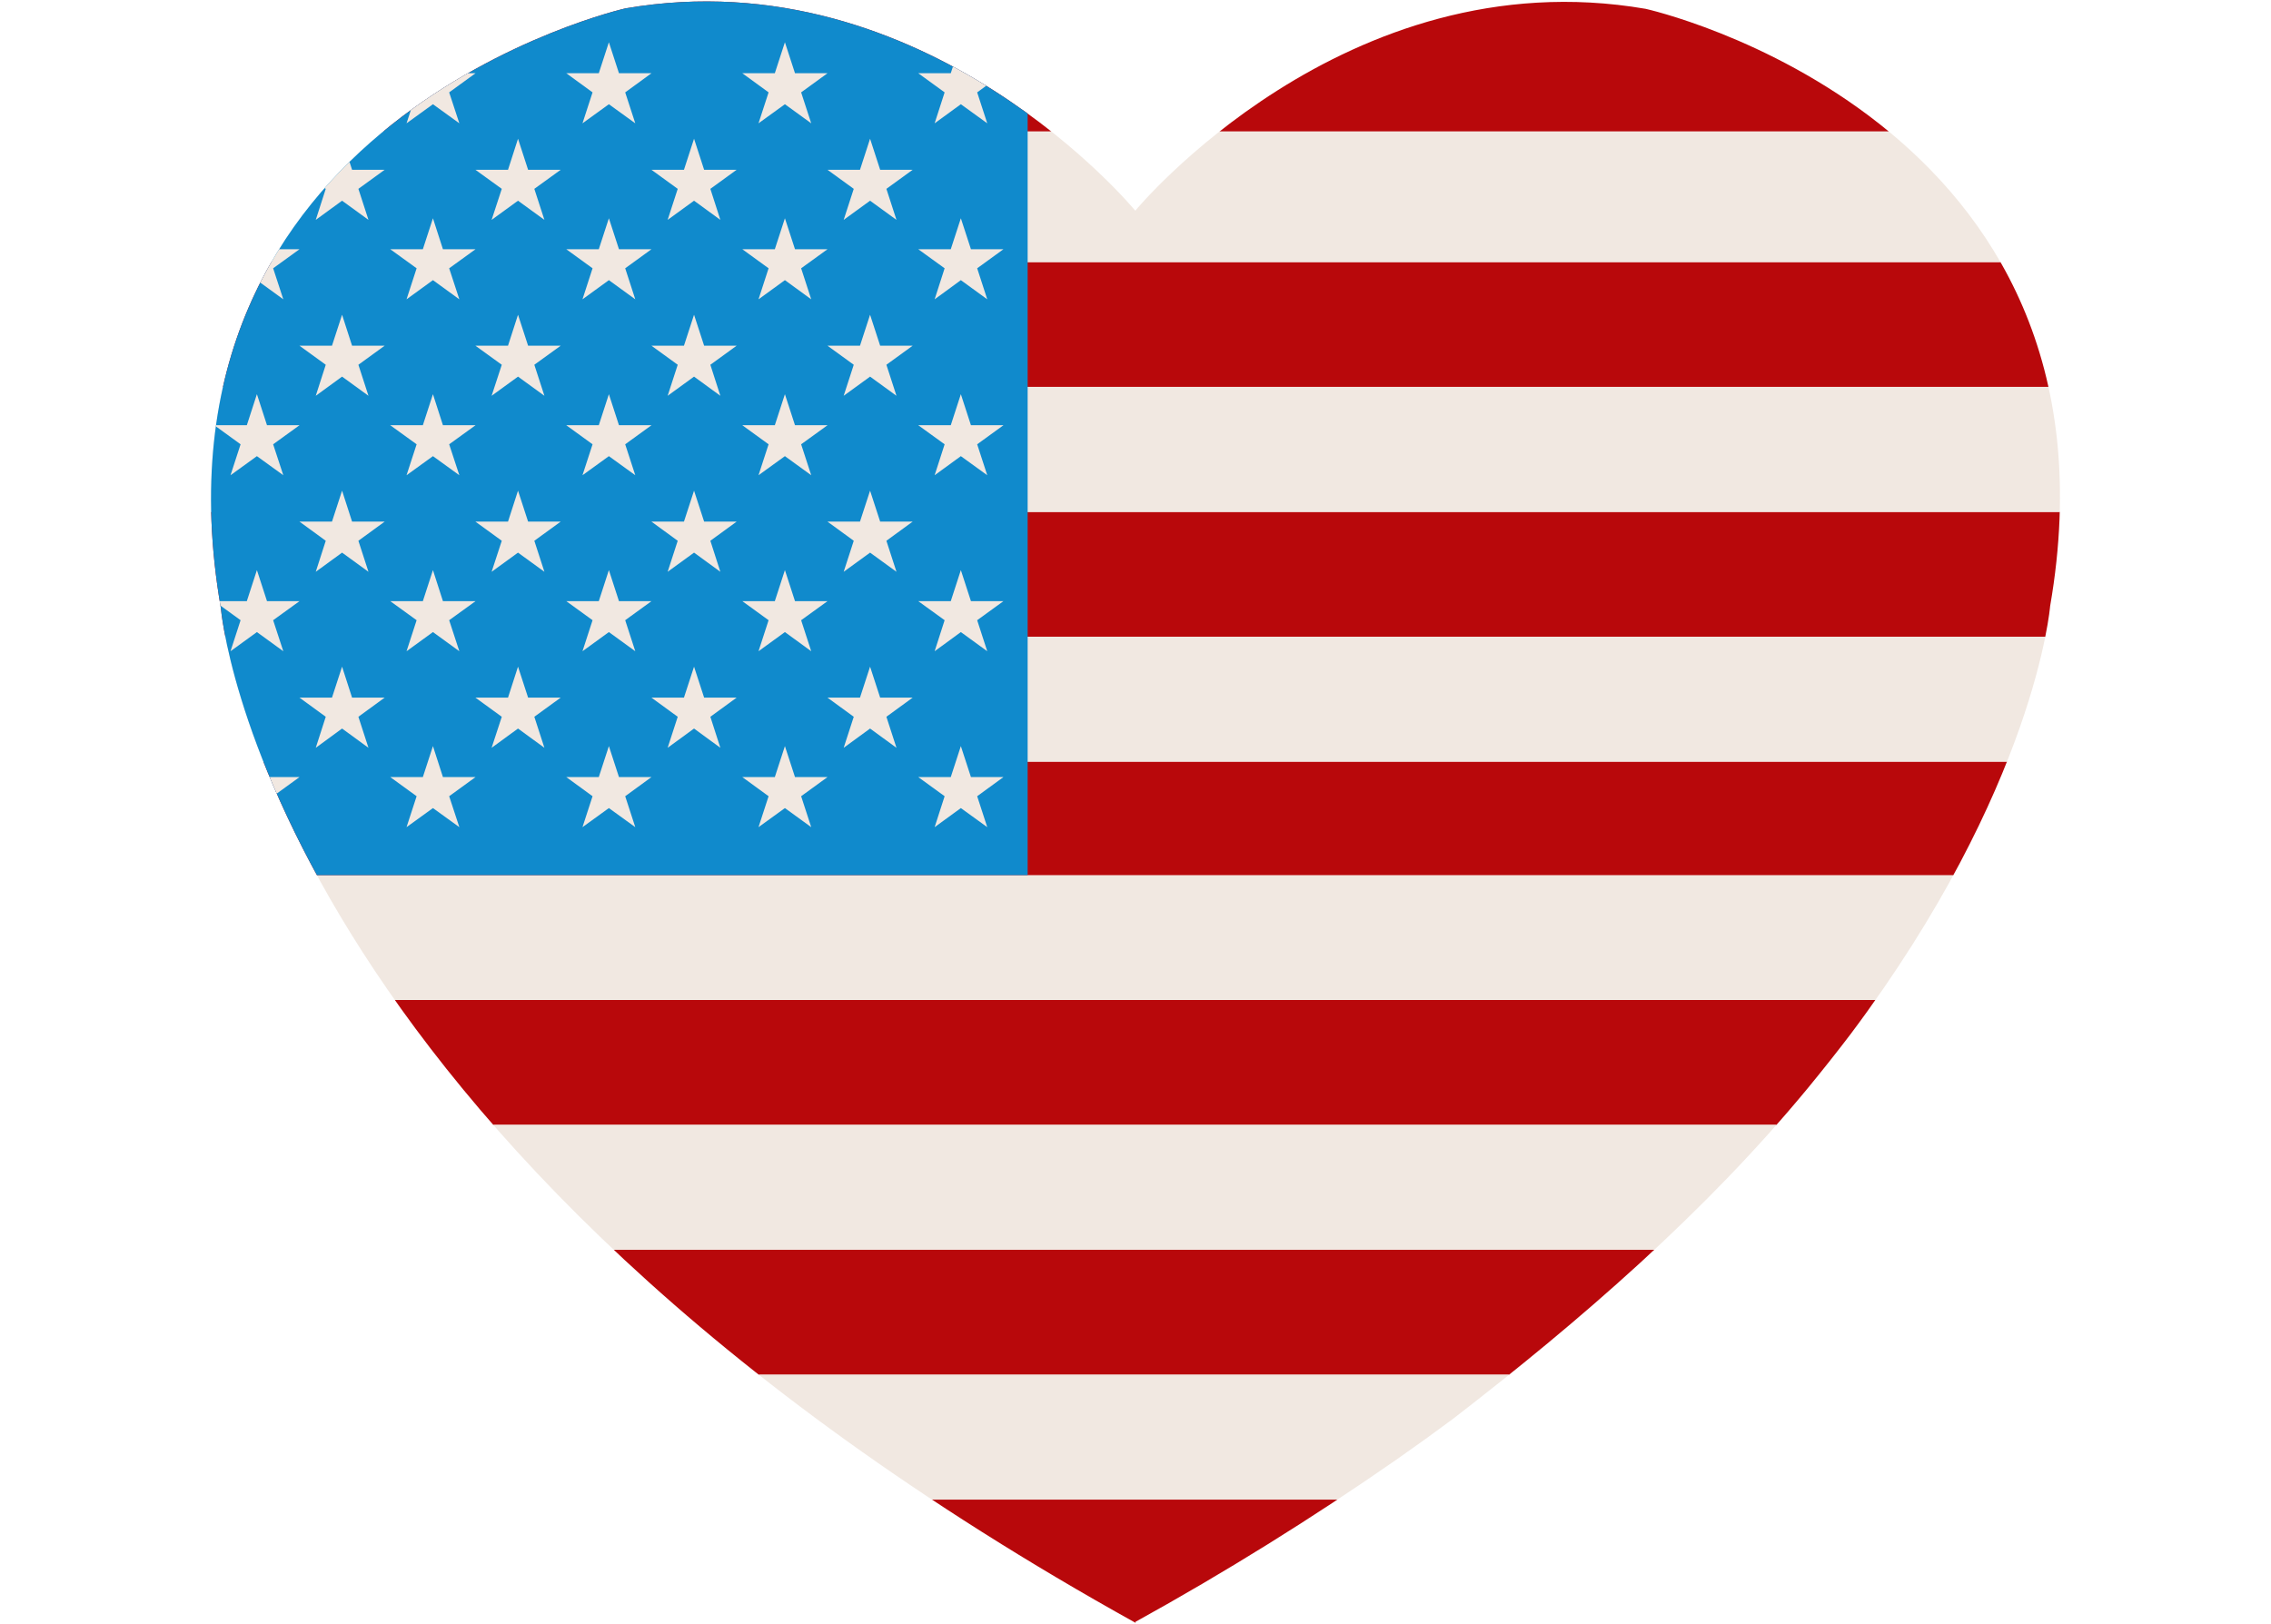 <svg xmlns="http://www.w3.org/2000/svg" viewBox="0 0 254.67 182.19"><defs><clipPath id="a"><path d="M127.31 181.91a334.64 334.64 0 0 0 29.29-18.21q3.26-2.28 6.33-4.56c14.25-11 28.3-23.15 39.84-37.15q2.53-3.08 4.75-6c20.76-27.69 22.38-48 22.38-48 9.5-54.86-45.36-67-45.36-67-33.76-5.8-57.23 22.64-57.23 22.64S103.88-4.86 70.13.94c0 0-54.86 12.42-45.36 67.27 0 0 4.74 59.49 102.59 113.81z" fill="none"/></clipPath></defs><title>Asset 5</title><g data-name="Layer 2"><g clip-path="url(#a)" data-name="Layer 1"><path fill="#b8080b" d="M0 140.17h254.67v14.01H0z"/><path fill="#b8080b" d="M0 112.16h254.67v14H0z"/><path fill="#f1e8e1" d="M0 126.16h254.67v14H0z"/><path fill="#f1e8e1" d="M0 154.18h254.67v14.01H0z"/><path fill="#f1e8e1" d="M0 98.15h254.67v14.01H0z"/><path fill="#b8080b" d="M0 168.19h254.67v14H0z"/><path fill="#b8080b" d="M0 57.41h254.67v14.01H0z"/><path fill="#b8080b" d="M0 0h254.67v14.75H0z"/><path fill="#b8080b" d="M0 85.42h254.67v12.73H0z"/><path fill="#b8080b" d="M0 29.39h254.67v14H0z"/><path fill="#f1e8e1" d="M0 14.75h254.67v14.64H0z"/><path fill="#f1e8e1" d="M0 71.41h254.67v14.01H0z"/><path fill="#f1e8e1" d="M0 43.4h254.67v14.01H0z"/><path fill="#108acc" d="M0 0h115.24v98.15H0z"/><path fill="#f1e8e1" d="M9.07 4.74l1.13 3.47h3.66l-2.96 2.15 1.13 3.47-2.96-2.14-2.95 2.14 1.12-3.47-2.95-2.15h3.65l1.13-3.47z"/><path fill="#f1e8e1" d="M28.81 4.74l1.13 3.47h3.65l-2.96 2.15 1.14 3.47-2.96-2.14-2.96 2.14 1.13-3.47-2.95-2.15h3.65l1.13-3.47z"/><path fill="#f1e8e1" d="M48.55 4.74l1.12 3.47h3.66l-2.96 2.15 1.14 3.47-2.96-2.14-2.96 2.14 1.13-3.47-2.96-2.15h3.66l1.13-3.47z"/><path fill="#f1e8e1" d="M68.28 4.74l1.13 3.47h3.65l-2.95 2.15 1.13 3.47-2.96-2.14-2.96 2.14 1.13-3.47-2.95-2.15h3.65l1.13-3.47z"/><path fill="#f1e8e1" d="M88.02 4.74l1.13 3.47h3.65l-2.96 2.15 1.13 3.47-2.95-2.14-2.96 2.14 1.13-3.47-2.95-2.15h3.65l1.13-3.47z"/><path fill="#f1e8e1" d="M107.75 4.74l1.13 3.47h3.65l-2.95 2.15 1.13 3.47-2.96-2.14-2.94 2.14 1.12-3.47-2.96-2.15h3.65l1.13-3.47z"/><path fill="#f1e8e1" d="M9.07 24.48l1.13 3.47h3.66l-2.96 2.14 1.13 3.48-2.96-2.15-2.95 2.15 1.12-3.48-2.95-2.14h3.65l1.13-3.47z"/><path fill="#f1e8e1" d="M28.81 24.48l1.13 3.47h3.65l-2.96 2.14 1.14 3.48-2.96-2.15-2.96 2.15 1.13-3.48-2.95-2.14h3.65l1.13-3.47z"/><path fill="#f1e8e1" d="M48.55 24.48l1.12 3.47h3.66l-2.96 2.14 1.14 3.48-2.96-2.15-2.96 2.15 1.13-3.48-2.96-2.14h3.66l1.13-3.47z"/><path fill="#f1e8e1" d="M68.28 24.48l1.13 3.47h3.65l-2.95 2.14 1.13 3.48-2.96-2.15-2.96 2.15 1.13-3.48-2.95-2.14h3.65l1.13-3.47z"/><path fill="#f1e8e1" d="M88.02 24.48l1.13 3.47h3.65l-2.96 2.14 1.13 3.48-2.95-2.15-2.96 2.15 1.13-3.48-2.95-2.14h3.65l1.13-3.47z"/><path fill="#f1e8e1" d="M107.75 24.48l1.13 3.47h3.65l-2.95 2.14 1.13 3.48-2.96-2.15-2.94 2.15 1.12-3.48-2.96-2.14h3.65l1.13-3.47z"/><path fill="#f1e8e1" d="M9.07 44.21l1.13 3.48h3.66l-2.96 2.14 1.13 3.47-2.96-2.14-2.95 2.14 1.12-3.47-2.95-2.14h3.65l1.13-3.48z"/><path fill="#f1e8e1" d="M28.81 44.21l1.13 3.48h3.65l-2.96 2.14 1.14 3.47-2.96-2.14-2.96 2.14 1.13-3.47-2.95-2.14h3.65l1.13-3.48z"/><path fill="#f1e8e1" d="M48.55 44.21l1.12 3.48h3.66l-2.96 2.14 1.14 3.47-2.96-2.14-2.96 2.14 1.13-3.47-2.96-2.14h3.66l1.13-3.48z"/><path fill="#f1e8e1" d="M68.28 44.21l1.13 3.48h3.65l-2.95 2.14 1.13 3.47-2.96-2.14-2.96 2.14 1.13-3.47-2.95-2.14h3.65l1.13-3.48z"/><path fill="#f1e8e1" d="M88.02 44.21l1.13 3.48h3.65l-2.96 2.14 1.13 3.47-2.95-2.14-2.96 2.14 1.13-3.47-2.95-2.14h3.65l1.13-3.48z"/><path fill="#f1e8e1" d="M107.75 44.21l1.13 3.48h3.65l-2.95 2.14 1.13 3.47-2.96-2.14-2.94 2.14 1.12-3.47-2.96-2.14h3.65l1.13-3.48z"/><path fill="#f1e8e1" d="M9.07 63.94l1.13 3.48h3.66l-2.96 2.14 1.13 3.48-2.96-2.15-2.95 2.15 1.12-3.48-2.95-2.14h3.65l1.13-3.48z"/><path fill="#f1e8e1" d="M28.81 63.94l1.13 3.48h3.65l-2.96 2.14 1.14 3.48-2.96-2.15-2.96 2.15 1.13-3.48-2.95-2.14h3.65l1.13-3.48z"/><path fill="#f1e8e1" d="M48.55 63.94l1.12 3.48h3.66l-2.96 2.14 1.14 3.48-2.96-2.15-2.96 2.15 1.13-3.48-2.96-2.14h3.66l1.13-3.48z"/><path fill="#f1e8e1" d="M68.28 63.94l1.13 3.48h3.65l-2.95 2.14 1.13 3.48-2.96-2.15-2.96 2.15 1.13-3.48-2.95-2.14h3.65l1.13-3.48z"/><path fill="#f1e8e1" d="M88.02 63.94l1.13 3.48h3.65l-2.96 2.14 1.13 3.48-2.95-2.15-2.96 2.15 1.13-3.48-2.95-2.14h3.65l1.13-3.48z"/><path fill="#f1e8e1" d="M107.75 63.94l1.13 3.48h3.65l-2.95 2.14 1.13 3.48-2.96-2.15-2.94 2.15 1.12-3.48-2.96-2.14h3.65l1.13-3.48z"/><path fill="#f1e8e1" d="M9.07 83.68l1.13 3.47h3.66L10.9 89.3l1.13 3.47-2.96-2.14-2.95 2.14 1.12-3.47-2.95-2.15h3.65l1.13-3.47z"/><path fill="#f1e8e1" d="M28.81 83.68l1.13 3.47h3.65l-2.96 2.15 1.14 3.47-2.96-2.14-2.96 2.14 1.13-3.47-2.95-2.15h3.65l1.13-3.47z"/><path fill="#f1e8e1" d="M48.55 83.68l1.12 3.47h3.66l-2.96 2.15 1.14 3.47-2.96-2.14-2.96 2.14 1.13-3.47-2.96-2.15h3.66l1.13-3.47z"/><path fill="#f1e8e1" d="M68.28 83.68l1.13 3.47h3.65l-2.95 2.15 1.13 3.47-2.96-2.14-2.96 2.14 1.13-3.47-2.95-2.15h3.65l1.13-3.47z"/><path fill="#f1e8e1" d="M88.02 83.68l1.13 3.47h3.65l-2.96 2.15 1.13 3.47-2.95-2.14-2.96 2.14 1.13-3.47-2.95-2.15h3.65l1.13-3.47z"/><path fill="#f1e8e1" d="M107.75 83.68l1.13 3.47h3.65l-2.95 2.15 1.13 3.47-2.96-2.14-2.94 2.14 1.12-3.47-2.96-2.15h3.65l1.13-3.47z"/><path fill="#f1e8e1" d="M18.62 74.77l1.13 3.47h3.65l-2.95 2.15 1.13 3.48-2.96-2.16-2.95 2.16 1.13-3.48-2.96-2.15h3.65l1.13-3.47z"/><path fill="#f1e8e1" d="M38.36 74.77l1.12 3.47h3.66l-2.95 2.15 1.13 3.48-2.96-2.16-2.95 2.16 1.12-3.48-2.95-2.15h3.65l1.13-3.47z"/><path fill="#f1e8e1" d="M58.09 74.77l1.13 3.47h3.66l-2.96 2.15 1.13 3.48-2.96-2.16-2.96 2.16 1.14-3.48-2.96-2.15h3.66l1.12-3.47z"/><path fill="#f1e8e1" d="M77.83 74.77l1.13 3.47h3.65l-2.95 2.15 1.12 3.48-2.95-2.16-2.96 2.16L76 80.39l-2.95-2.15h3.65l1.13-3.47z"/><path fill="#f1e8e1" d="M97.57 74.77l1.13 3.47h3.65l-2.95 2.15 1.13 3.48-2.96-2.16-2.96 2.16 1.13-3.48-2.95-2.15h3.65l1.13-3.47z"/><path fill="#f1e8e1" d="M18.62 55.03l1.13 3.47h3.65l-2.95 2.15 1.13 3.48-2.96-2.15-2.95 2.15 1.13-3.48-2.96-2.15h3.65l1.13-3.47z"/><path fill="#f1e8e1" d="M38.36 55.03l1.12 3.47h3.66l-2.95 2.15 1.13 3.48-2.96-2.15-2.95 2.15 1.12-3.48-2.95-2.15h3.65l1.13-3.47z"/><path fill="#f1e8e1" d="M58.09 55.03l1.13 3.47h3.66l-2.96 2.15 1.13 3.48-2.96-2.15-2.96 2.15 1.14-3.48-2.96-2.15h3.66l1.12-3.47z"/><path fill="#f1e8e1" d="M77.83 55.03l1.13 3.47h3.65l-2.95 2.15 1.12 3.48-2.95-2.15-2.96 2.15L76 60.65l-2.95-2.15h3.65l1.13-3.47z"/><path fill="#f1e8e1" d="M97.57 55.03l1.13 3.47h3.65l-2.95 2.15 1.13 3.48-2.96-2.15-2.96 2.15 1.13-3.48-2.95-2.15h3.65l1.13-3.47z"/><path fill="#f1e8e1" d="M18.62 35.3l1.13 3.47h3.65l-2.95 2.14 1.13 3.48-2.96-2.15-2.95 2.15 1.13-3.48-2.96-2.14h3.65l1.13-3.47z"/><path fill="#f1e8e1" d="M38.36 35.3l1.12 3.47h3.66l-2.95 2.14 1.13 3.48-2.96-2.15-2.95 2.15 1.12-3.48-2.95-2.14h3.65l1.13-3.47z"/><path fill="#f1e8e1" d="M58.09 35.3l1.13 3.47h3.66l-2.96 2.14 1.13 3.48-2.96-2.15-2.96 2.15 1.14-3.48-2.96-2.14h3.66l1.12-3.47z"/><path fill="#f1e8e1" d="M77.83 35.3l1.13 3.47h3.65l-2.95 2.14 1.12 3.48-2.95-2.15-2.96 2.15L76 40.91l-2.95-2.14h3.65l1.13-3.47z"/><path fill="#f1e8e1" d="M97.57 35.3l1.13 3.47h3.65l-2.95 2.14 1.13 3.48-2.96-2.15-2.96 2.15 1.13-3.48-2.95-2.14h3.65l1.13-3.47z"/><path fill="#f1e8e1" d="M18.62 15.56l1.13 3.48h3.65l-2.95 2.14 1.13 3.48-2.96-2.15-2.95 2.15 1.13-3.48-2.96-2.14h3.65l1.13-3.48z"/><path fill="#f1e8e1" d="M38.36 15.56l1.12 3.48h3.66l-2.95 2.14 1.13 3.48-2.96-2.15-2.95 2.15 1.12-3.48-2.95-2.14h3.65l1.13-3.48z"/><path fill="#f1e8e1" d="M58.09 15.56l1.13 3.48h3.66l-2.96 2.14 1.13 3.48-2.96-2.15-2.96 2.15 1.14-3.48-2.96-2.14h3.66l1.12-3.48z"/><path fill="#f1e8e1" d="M77.83 15.56l1.13 3.48h3.65l-2.95 2.14 1.12 3.48-2.95-2.15-2.96 2.15L76 21.18l-2.95-2.14h3.65l1.13-3.48z"/><path fill="#f1e8e1" d="M97.57 15.56l1.13 3.48h3.65l-2.95 2.14 1.13 3.48-2.96-2.15-2.96 2.15 1.13-3.48-2.95-2.14h3.65l1.13-3.48z"/></g></g></svg>